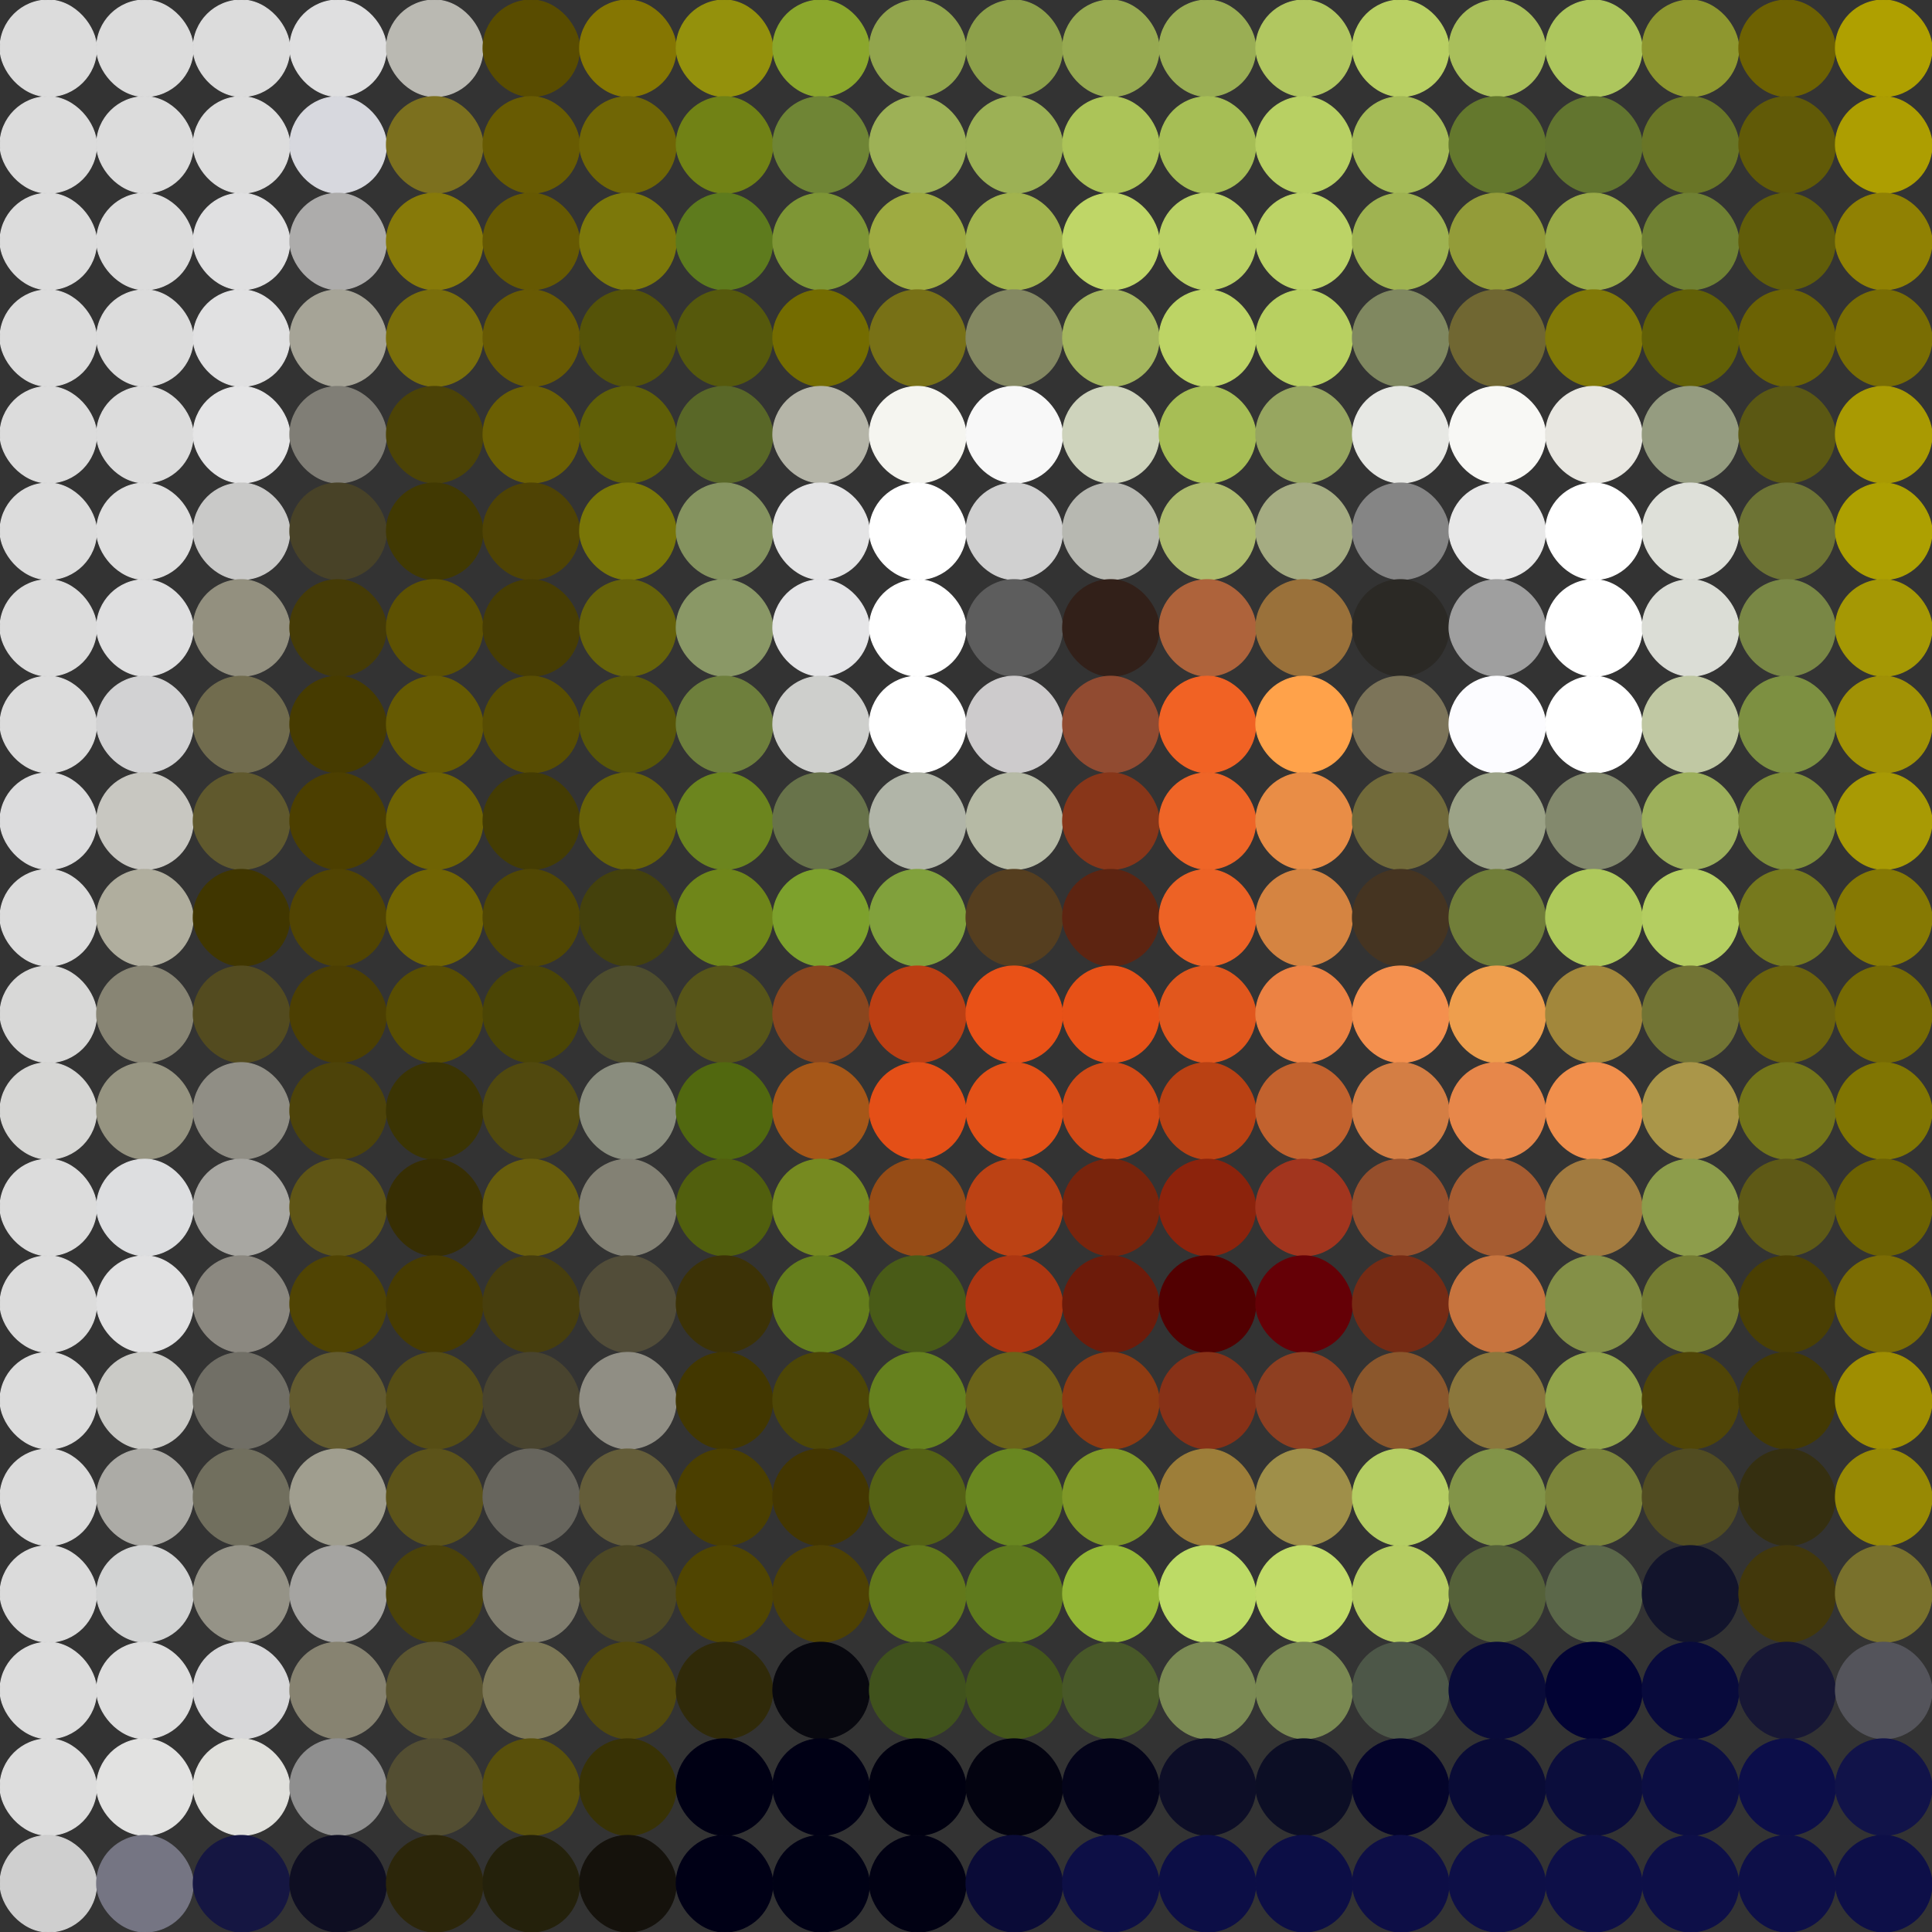 <?xml version='1.0' encoding='UTF-8'?><svg xmlns='http://www.w3.org/2000/svg' xmlns:xlink='http://www.w3.org/1999/xlink' xmlns:ev='http://www.w3.org/2001/xml-events' version='1.1' baseProfile='full' width='2000px' height='2000px' ><rect width="100%" height="100%" fill="#333333" stroke="none"/><rect x='0px' y='0px' width='100px' height='100px' style='fill:rgb(220,220,220); stroke:rgb(220,220,220); ' rx='50' ry='50' /><rect x='100px' y='0px' width='100px' height='100px' style='fill:rgb(220,220,220); stroke:rgb(220,220,220); ' rx='50' ry='50' /><rect x='200px' y='0px' width='100px' height='100px' style='fill:rgb(220,220,220); stroke:rgb(220,220,220); ' rx='50' ry='50' /><rect x='300px' y='0px' width='100px' height='100px' style='fill:rgb(223,223,224); stroke:rgb(223,223,224); ' rx='50' ry='50' /><rect x='400px' y='0px' width='100px' height='100px' style='fill:rgb(186,185,178); stroke:rgb(186,185,178); ' rx='50' ry='50' /><rect x='500px' y='0px' width='100px' height='100px' style='fill:rgb(89,76,0); stroke:rgb(89,76,0); ' rx='50' ry='50' /><rect x='600px' y='0px' width='100px' height='100px' style='fill:rgb(133,118,2); stroke:rgb(133,118,2); ' rx='50' ry='50' /><rect x='700px' y='0px' width='100px' height='100px' style='fill:rgb(148,145,12); stroke:rgb(148,145,12); ' rx='50' ry='50' /><rect x='800px' y='0px' width='100px' height='100px' style='fill:rgb(139,167,44); stroke:rgb(139,167,44); ' rx='50' ry='50' /><rect x='900px' y='0px' width='100px' height='100px' style='fill:rgb(146,165,77); stroke:rgb(146,165,77); ' rx='50' ry='50' /><rect x='1000px' y='0px' width='100px' height='100px' style='fill:rgb(141,160,74); stroke:rgb(141,160,74); ' rx='50' ry='50' /><rect x='1100px' y='0px' width='100px' height='100px' style='fill:rgb(151,170,81); stroke:rgb(151,170,81); ' rx='50' ry='50' /><rect x='1200px' y='0px' width='100px' height='100px' style='fill:rgb(154,174,84); stroke:rgb(154,174,84); ' rx='50' ry='50' /><rect x='1300px' y='0px' width='100px' height='100px' style='fill:rgb(177,199,96); stroke:rgb(177,199,96); ' rx='50' ry='50' /><rect x='1400px' y='0px' width='100px' height='100px' style='fill:rgb(185,208,99); stroke:rgb(185,208,99); ' rx='50' ry='50' /><rect x='1500px' y='0px' width='100px' height='100px' style='fill:rgb(169,191,91); stroke:rgb(169,191,91); ' rx='50' ry='50' /><rect x='1600px' y='0px' width='100px' height='100px' style='fill:rgb(173,198,93); stroke:rgb(173,198,93); ' rx='50' ry='50' /><rect x='1700px' y='0px' width='100px' height='100px' style='fill:rgb(142,151,47); stroke:rgb(142,151,47); ' rx='50' ry='50' /><rect x='1800px' y='0px' width='100px' height='100px' style='fill:rgb(109,97,2); stroke:rgb(109,97,2); ' rx='50' ry='50' /><rect x='1900px' y='0px' width='100px' height='100px' style='fill:rgb(175,160,0); stroke:rgb(175,160,0); ' rx='50' ry='50' /><rect x='0px' y='100px' width='100px' height='100px' style='fill:rgb(220,220,220); stroke:rgb(220,220,220); ' rx='50' ry='50' /><rect x='100px' y='100px' width='100px' height='100px' style='fill:rgb(220,220,220); stroke:rgb(220,220,220); ' rx='50' ry='50' /><rect x='200px' y='100px' width='100px' height='100px' style='fill:rgb(221,221,221); stroke:rgb(221,221,221); ' rx='50' ry='50' /><rect x='300px' y='100px' width='100px' height='100px' style='fill:rgb(215,216,222); stroke:rgb(215,216,222); ' rx='50' ry='50' /><rect x='400px' y='100px' width='100px' height='100px' style='fill:rgb(124,112,30); stroke:rgb(124,112,30); ' rx='50' ry='50' /><rect x='500px' y='100px' width='100px' height='100px' style='fill:rgb(104,91,2); stroke:rgb(104,91,2); ' rx='50' ry='50' /><rect x='600px' y='100px' width='100px' height='100px' style='fill:rgb(112,102,5); stroke:rgb(112,102,5); ' rx='50' ry='50' /><rect x='700px' y='100px' width='100px' height='100px' style='fill:rgb(113,130,21); stroke:rgb(113,130,21); ' rx='50' ry='50' /><rect x='800px' y='100px' width='100px' height='100px' style='fill:rgb(111,133,53); stroke:rgb(111,133,53); ' rx='50' ry='50' /><rect x='900px' y='100px' width='100px' height='100px' style='fill:rgb(157,177,86); stroke:rgb(157,177,86); ' rx='50' ry='50' /><rect x='1000px' y='100px' width='100px' height='100px' style='fill:rgb(156,177,85); stroke:rgb(156,177,85); ' rx='50' ry='50' /><rect x='1100px' y='100px' width='100px' height='100px' style='fill:rgb(172,196,88); stroke:rgb(172,196,88); ' rx='50' ry='50' /><rect x='1200px' y='100px' width='100px' height='100px' style='fill:rgb(166,190,85); stroke:rgb(166,190,85); ' rx='50' ry='50' /><rect x='1300px' y='100px' width='100px' height='100px' style='fill:rgb(184,208,99); stroke:rgb(184,208,99); ' rx='50' ry='50' /><rect x='1400px' y='100px' width='100px' height='100px' style='fill:rgb(165,187,87); stroke:rgb(165,187,87); ' rx='50' ry='50' /><rect x='1500px' y='100px' width='100px' height='100px' style='fill:rgb(100,120,45); stroke:rgb(100,120,45); ' rx='50' ry='50' /><rect x='1600px' y='100px' width='100px' height='100px' style='fill:rgb(98,117,47); stroke:rgb(98,117,47); ' rx='50' ry='50' /><rect x='1700px' y='100px' width='100px' height='100px' style='fill:rgb(105,117,38); stroke:rgb(105,117,38); ' rx='50' ry='50' /><rect x='1800px' y='100px' width='100px' height='100px' style='fill:rgb(97,90,7); stroke:rgb(97,90,7); ' rx='50' ry='50' /><rect x='1900px' y='100px' width='100px' height='100px' style='fill:rgb(173,158,1); stroke:rgb(173,158,1); ' rx='50' ry='50' /><rect x='0px' y='200px' width='100px' height='100px' style='fill:rgb(220,220,220); stroke:rgb(220,220,220); ' rx='50' ry='50' /><rect x='100px' y='200px' width='100px' height='100px' style='fill:rgb(220,220,220); stroke:rgb(220,220,220); ' rx='50' ry='50' /><rect x='200px' y='200px' width='100px' height='100px' style='fill:rgb(224,224,225); stroke:rgb(224,224,225); ' rx='50' ry='50' /><rect x='300px' y='200px' width='100px' height='100px' style='fill:rgb(173,172,171); stroke:rgb(173,172,171); ' rx='50' ry='50' /><rect x='400px' y='200px' width='100px' height='100px' style='fill:rgb(135,122,9); stroke:rgb(135,122,9); ' rx='50' ry='50' /><rect x='500px' y='200px' width='100px' height='100px' style='fill:rgb(102,89,2); stroke:rgb(102,89,2); ' rx='50' ry='50' /><rect x='600px' y='200px' width='100px' height='100px' style='fill:rgb(124,120,10); stroke:rgb(124,120,10); ' rx='50' ry='50' /><rect x='700px' y='200px' width='100px' height='100px' style='fill:rgb(94,123,29); stroke:rgb(94,123,29); ' rx='50' ry='50' /><rect x='800px' y='200px' width='100px' height='100px' style='fill:rgb(126,150,53); stroke:rgb(126,150,53); ' rx='50' ry='50' /><rect x='900px' y='200px' width='100px' height='100px' style='fill:rgb(158,171,65); stroke:rgb(158,171,65); ' rx='50' ry='50' /><rect x='1000px' y='200px' width='100px' height='100px' style='fill:rgb(162,180,78); stroke:rgb(162,180,78); ' rx='50' ry='50' /><rect x='1100px' y='200px' width='100px' height='100px' style='fill:rgb(191,214,103); stroke:rgb(191,214,103); ' rx='50' ry='50' /><rect x='1200px' y='200px' width='100px' height='100px' style='fill:rgb(186,209,101); stroke:rgb(186,209,101); ' rx='50' ry='50' /><rect x='1300px' y='200px' width='100px' height='100px' style='fill:rgb(188,211,102); stroke:rgb(188,211,102); ' rx='50' ry='50' /><rect x='1400px' y='200px' width='100px' height='100px' style='fill:rgb(159,179,81); stroke:rgb(159,179,81); ' rx='50' ry='50' /><rect x='1500px' y='200px' width='100px' height='100px' style='fill:rgb(147,156,57); stroke:rgb(147,156,57); ' rx='50' ry='50' /><rect x='1600px' y='200px' width='100px' height='100px' style='fill:rgb(153,170,71); stroke:rgb(153,170,71); ' rx='50' ry='50' /><rect x='1700px' y='200px' width='100px' height='100px' style='fill:rgb(112,129,51); stroke:rgb(112,129,51); ' rx='50' ry='50' /><rect x='1800px' y='200px' width='100px' height='100px' style='fill:rgb(97,93,9); stroke:rgb(97,93,9); ' rx='50' ry='50' /><rect x='1900px' y='200px' width='100px' height='100px' style='fill:rgb(144,129,3); stroke:rgb(144,129,3); ' rx='50' ry='50' /><rect x='0px' y='300px' width='100px' height='100px' style='fill:rgb(220,220,220); stroke:rgb(220,220,220); ' rx='50' ry='50' /><rect x='100px' y='300px' width='100px' height='100px' style='fill:rgb(220,220,220); stroke:rgb(220,220,220); ' rx='50' ry='50' /><rect x='200px' y='300px' width='100px' height='100px' style='fill:rgb(225,225,226); stroke:rgb(225,225,226); ' rx='50' ry='50' /><rect x='300px' y='300px' width='100px' height='100px' style='fill:rgb(166,164,151); stroke:rgb(166,164,151); ' rx='50' ry='50' /><rect x='400px' y='300px' width='100px' height='100px' style='fill:rgb(122,110,10); stroke:rgb(122,110,10); ' rx='50' ry='50' /><rect x='500px' y='300px' width='100px' height='100px' style='fill:rgb(104,90,3); stroke:rgb(104,90,3); ' rx='50' ry='50' /><rect x='600px' y='300px' width='100px' height='100px' style='fill:rgb(85,83,8); stroke:rgb(85,83,8); ' rx='50' ry='50' /><rect x='700px' y='300px' width='100px' height='100px' style='fill:rgb(86,89,12); stroke:rgb(86,89,12); ' rx='50' ry='50' /><rect x='800px' y='300px' width='100px' height='100px' style='fill:rgb(116,108,0); stroke:rgb(116,108,0); ' rx='50' ry='50' /><rect x='900px' y='300px' width='100px' height='100px' style='fill:rgb(120,113,22); stroke:rgb(120,113,22); ' rx='50' ry='50' /><rect x='1000px' y='300px' width='100px' height='100px' style='fill:rgb(132,136,98); stroke:rgb(132,136,98); ' rx='50' ry='50' /><rect x='1100px' y='300px' width='100px' height='100px' style='fill:rgb(164,182,94); stroke:rgb(164,182,94); ' rx='50' ry='50' /><rect x='1200px' y='300px' width='100px' height='100px' style='fill:rgb(189,212,101); stroke:rgb(189,212,101); ' rx='50' ry='50' /><rect x='1300px' y='300px' width='100px' height='100px' style='fill:rgb(184,208,97); stroke:rgb(184,208,97); ' rx='50' ry='50' /><rect x='1400px' y='300px' width='100px' height='100px' style='fill:rgb(128,136,96); stroke:rgb(128,136,96); ' rx='50' ry='50' /><rect x='1500px' y='300px' width='100px' height='100px' style='fill:rgb(112,103,50); stroke:rgb(112,103,50); ' rx='50' ry='50' /><rect x='1600px' y='300px' width='100px' height='100px' style='fill:rgb(129,121,7); stroke:rgb(129,121,7); ' rx='50' ry='50' /><rect x='1700px' y='300px' width='100px' height='100px' style='fill:rgb(98,96,6); stroke:rgb(98,96,6); ' rx='50' ry='50' /><rect x='1800px' y='300px' width='100px' height='100px' style='fill:rgb(107,98,4); stroke:rgb(107,98,4); ' rx='50' ry='50' /><rect x='1900px' y='300px' width='100px' height='100px' style='fill:rgb(121,109,3); stroke:rgb(121,109,3); ' rx='50' ry='50' /><rect x='0px' y='400px' width='100px' height='100px' style='fill:rgb(220,220,220); stroke:rgb(220,220,220); ' rx='50' ry='50' /><rect x='100px' y='400px' width='100px' height='100px' style='fill:rgb(220,220,220); stroke:rgb(220,220,220); ' rx='50' ry='50' /><rect x='200px' y='400px' width='100px' height='100px' style='fill:rgb(229,229,230); stroke:rgb(229,229,230); ' rx='50' ry='50' /><rect x='300px' y='400px' width='100px' height='100px' style='fill:rgb(128,126,118); stroke:rgb(128,126,118); ' rx='50' ry='50' /><rect x='400px' y='400px' width='100px' height='100px' style='fill:rgb(76,67,6); stroke:rgb(76,67,6); ' rx='50' ry='50' /><rect x='500px' y='400px' width='100px' height='100px' style='fill:rgb(107,95,3); stroke:rgb(107,95,3); ' rx='50' ry='50' /><rect x='600px' y='400px' width='100px' height='100px' style='fill:rgb(96,95,7); stroke:rgb(96,95,7); ' rx='50' ry='50' /><rect x='700px' y='400px' width='100px' height='100px' style='fill:rgb(89,103,39); stroke:rgb(89,103,39); ' rx='50' ry='50' /><rect x='800px' y='400px' width='100px' height='100px' style='fill:rgb(181,181,168); stroke:rgb(181,181,168); ' rx='50' ry='50' /><rect x='900px' y='400px' width='100px' height='100px' style='fill:rgb(245,245,240); stroke:rgb(245,245,240); ' rx='50' ry='50' /><rect x='1000px' y='400px' width='100px' height='100px' style='fill:rgb(248,248,248); stroke:rgb(248,248,248); ' rx='50' ry='50' /><rect x='1100px' y='400px' width='100px' height='100px' style='fill:rgb(206,211,188); stroke:rgb(206,211,188); ' rx='50' ry='50' /><rect x='1200px' y='400px' width='100px' height='100px' style='fill:rgb(167,190,85); stroke:rgb(167,190,85); ' rx='50' ry='50' /><rect x='1300px' y='400px' width='100px' height='100px' style='fill:rgb(151,166,96); stroke:rgb(151,166,96); ' rx='50' ry='50' /><rect x='1400px' y='400px' width='100px' height='100px' style='fill:rgb(231,232,228); stroke:rgb(231,232,228); ' rx='50' ry='50' /><rect x='1500px' y='400px' width='100px' height='100px' style='fill:rgb(248,248,245); stroke:rgb(248,248,245); ' rx='50' ry='50' /><rect x='1600px' y='400px' width='100px' height='100px' style='fill:rgb(232,231,225); stroke:rgb(232,231,225); ' rx='50' ry='50' /><rect x='1700px' y='400px' width='100px' height='100px' style='fill:rgb(149,156,128); stroke:rgb(149,156,128); ' rx='50' ry='50' /><rect x='1800px' y='400px' width='100px' height='100px' style='fill:rgb(91,88,19); stroke:rgb(91,88,19); ' rx='50' ry='50' /><rect x='1900px' y='400px' width='100px' height='100px' style='fill:rgb(169,154,2); stroke:rgb(169,154,2); ' rx='50' ry='50' /><rect x='0px' y='500px' width='100px' height='100px' style='fill:rgb(220,220,220); stroke:rgb(220,220,220); ' rx='50' ry='50' /><rect x='100px' y='500px' width='100px' height='100px' style='fill:rgb(222,222,222); stroke:rgb(222,222,222); ' rx='50' ry='50' /><rect x='200px' y='500px' width='100px' height='100px' style='fill:rgb(201,201,200); stroke:rgb(201,201,200); ' rx='50' ry='50' /><rect x='300px' y='500px' width='100px' height='100px' style='fill:rgb(72,66,39); stroke:rgb(72,66,39); ' rx='50' ry='50' /><rect x='400px' y='500px' width='100px' height='100px' style='fill:rgb(65,57,2); stroke:rgb(65,57,2); ' rx='50' ry='50' /><rect x='500px' y='500px' width='100px' height='100px' style='fill:rgb(79,67,4); stroke:rgb(79,67,4); ' rx='50' ry='50' /><rect x='600px' y='500px' width='100px' height='100px' style='fill:rgb(121,118,7); stroke:rgb(121,118,7); ' rx='50' ry='50' /><rect x='700px' y='500px' width='100px' height='100px' style='fill:rgb(133,147,95); stroke:rgb(133,147,95); ' rx='50' ry='50' /><rect x='800px' y='500px' width='100px' height='100px' style='fill:rgb(228,228,229); stroke:rgb(228,228,229); ' rx='50' ry='50' /><rect x='900px' y='500px' width='100px' height='100px' style='fill:rgb(255,255,255); stroke:rgb(255,255,255); ' rx='50' ry='50' /><rect x='1000px' y='500px' width='100px' height='100px' style='fill:rgb(208,208,208); stroke:rgb(208,208,208); ' rx='50' ry='50' /><rect x='1100px' y='500px' width='100px' height='100px' style='fill:rgb(183,184,177); stroke:rgb(183,184,177); ' rx='50' ry='50' /><rect x='1200px' y='500px' width='100px' height='100px' style='fill:rgb(173,187,109); stroke:rgb(173,187,109); ' rx='50' ry='50' /><rect x='1300px' y='500px' width='100px' height='100px' style='fill:rgb(165,172,130); stroke:rgb(165,172,130); ' rx='50' ry='50' /><rect x='1400px' y='500px' width='100px' height='100px' style='fill:rgb(133,133,133); stroke:rgb(133,133,133); ' rx='50' ry='50' /><rect x='1500px' y='500px' width='100px' height='100px' style='fill:rgb(232,232,232); stroke:rgb(232,232,232); ' rx='50' ry='50' /><rect x='1600px' y='500px' width='100px' height='100px' style='fill:rgb(255,255,255); stroke:rgb(255,255,255); ' rx='50' ry='50' /><rect x='1700px' y='500px' width='100px' height='100px' style='fill:rgb(222,224,217); stroke:rgb(222,224,217); ' rx='50' ry='50' /><rect x='1800px' y='500px' width='100px' height='100px' style='fill:rgb(109,115,52); stroke:rgb(109,115,52); ' rx='50' ry='50' /><rect x='1900px' y='500px' width='100px' height='100px' style='fill:rgb(173,160,1); stroke:rgb(173,160,1); ' rx='50' ry='50' /><rect x='0px' y='600px' width='100px' height='100px' style='fill:rgb(220,220,220); stroke:rgb(220,220,220); ' rx='50' ry='50' /><rect x='100px' y='600px' width='100px' height='100px' style='fill:rgb(223,223,224); stroke:rgb(223,223,224); ' rx='50' ry='50' /><rect x='200px' y='600px' width='100px' height='100px' style='fill:rgb(147,144,127); stroke:rgb(147,144,127); ' rx='50' ry='50' /><rect x='300px' y='600px' width='100px' height='100px' style='fill:rgb(69,59,6); stroke:rgb(69,59,6); ' rx='50' ry='50' /><rect x='400px' y='600px' width='100px' height='100px' style='fill:rgb(93,81,2); stroke:rgb(93,81,2); ' rx='50' ry='50' /><rect x='500px' y='600px' width='100px' height='100px' style='fill:rgb(71,61,3); stroke:rgb(71,61,3); ' rx='50' ry='50' /><rect x='600px' y='600px' width='100px' height='100px' style='fill:rgb(102,98,9); stroke:rgb(102,98,9); ' rx='50' ry='50' /><rect x='700px' y='600px' width='100px' height='100px' style='fill:rgb(138,152,102); stroke:rgb(138,152,102); ' rx='50' ry='50' /><rect x='800px' y='600px' width='100px' height='100px' style='fill:rgb(229,229,231); stroke:rgb(229,229,231); ' rx='50' ry='50' /><rect x='900px' y='600px' width='100px' height='100px' style='fill:rgb(255,255,255); stroke:rgb(255,255,255); ' rx='50' ry='50' /><rect x='1000px' y='600px' width='100px' height='100px' style='fill:rgb(93,93,93); stroke:rgb(93,93,93); ' rx='50' ry='50' /><rect x='1100px' y='600px' width='100px' height='100px' style='fill:rgb(50,32,25); stroke:rgb(50,32,25); ' rx='50' ry='50' /><rect x='1200px' y='600px' width='100px' height='100px' style='fill:rgb(174,99,59); stroke:rgb(174,99,59); ' rx='50' ry='50' /><rect x='1300px' y='600px' width='100px' height='100px' style='fill:rgb(154,113,58); stroke:rgb(154,113,58); ' rx='50' ry='50' /><rect x='1400px' y='600px' width='100px' height='100px' style='fill:rgb(43,41,37); stroke:rgb(43,41,37); ' rx='50' ry='50' /><rect x='1500px' y='600px' width='100px' height='100px' style='fill:rgb(159,159,159); stroke:rgb(159,159,159); ' rx='50' ry='50' /><rect x='1600px' y='600px' width='100px' height='100px' style='fill:rgb(255,255,255); stroke:rgb(255,255,255); ' rx='50' ry='50' /><rect x='1700px' y='600px' width='100px' height='100px' style='fill:rgb(219,221,214); stroke:rgb(219,221,214); ' rx='50' ry='50' /><rect x='1800px' y='600px' width='100px' height='100px' style='fill:rgb(121,135,69); stroke:rgb(121,135,69); ' rx='50' ry='50' /><rect x='1900px' y='600px' width='100px' height='100px' style='fill:rgb(165,152,4); stroke:rgb(165,152,4); ' rx='50' ry='50' /><rect x='0px' y='700px' width='100px' height='100px' style='fill:rgb(220,220,220); stroke:rgb(220,220,220); ' rx='50' ry='50' /><rect x='100px' y='700px' width='100px' height='100px' style='fill:rgb(210,210,211); stroke:rgb(210,210,211); ' rx='50' ry='50' /><rect x='200px' y='700px' width='100px' height='100px' style='fill:rgb(113,108,78); stroke:rgb(113,108,78); ' rx='50' ry='50' /><rect x='300px' y='700px' width='100px' height='100px' style='fill:rgb(70,59,0); stroke:rgb(70,59,0); ' rx='50' ry='50' /><rect x='400px' y='700px' width='100px' height='100px' style='fill:rgb(102,90,2); stroke:rgb(102,90,2); ' rx='50' ry='50' /><rect x='500px' y='700px' width='100px' height='100px' style='fill:rgb(88,77,2); stroke:rgb(88,77,2); ' rx='50' ry='50' /><rect x='600px' y='700px' width='100px' height='100px' style='fill:rgb(89,86,7); stroke:rgb(89,86,7); ' rx='50' ry='50' /><rect x='700px' y='700px' width='100px' height='100px' style='fill:rgb(110,127,60); stroke:rgb(110,127,60); ' rx='50' ry='50' /><rect x='800px' y='700px' width='100px' height='100px' style='fill:rgb(206,207,204); stroke:rgb(206,207,204); ' rx='50' ry='50' /><rect x='900px' y='700px' width='100px' height='100px' style='fill:rgb(255,255,255); stroke:rgb(255,255,255); ' rx='50' ry='50' /><rect x='1000px' y='700px' width='100px' height='100px' style='fill:rgb(205,203,204); stroke:rgb(205,203,204); ' rx='50' ry='50' /><rect x='1100px' y='700px' width='100px' height='100px' style='fill:rgb(145,75,49); stroke:rgb(145,75,49); ' rx='50' ry='50' /><rect x='1200px' y='700px' width='100px' height='100px' style='fill:rgb(241,98,36); stroke:rgb(241,98,36); ' rx='50' ry='50' /><rect x='1300px' y='700px' width='100px' height='100px' style='fill:rgb(255,162,74); stroke:rgb(255,162,74); ' rx='50' ry='50' /><rect x='1400px' y='700px' width='100px' height='100px' style='fill:rgb(124,116,89); stroke:rgb(124,116,89); ' rx='50' ry='50' /><rect x='1500px' y='700px' width='100px' height='100px' style='fill:rgb(252,252,255); stroke:rgb(252,252,255); ' rx='50' ry='50' /><rect x='1600px' y='700px' width='100px' height='100px' style='fill:rgb(255,255,255); stroke:rgb(255,255,255); ' rx='50' ry='50' /><rect x='1700px' y='700px' width='100px' height='100px' style='fill:rgb(192,200,163); stroke:rgb(192,200,163); ' rx='50' ry='50' /><rect x='1800px' y='700px' width='100px' height='100px' style='fill:rgb(125,144,65); stroke:rgb(125,144,65); ' rx='50' ry='50' /><rect x='1900px' y='700px' width='100px' height='100px' style='fill:rgb(161,146,5); stroke:rgb(161,146,5); ' rx='50' ry='50' /><rect x='0px' y='800px' width='100px' height='100px' style='fill:rgb(220,220,221); stroke:rgb(220,220,221); ' rx='50' ry='50' /><rect x='100px' y='800px' width='100px' height='100px' style='fill:rgb(200,199,193); stroke:rgb(200,199,193); ' rx='50' ry='50' /><rect x='200px' y='800px' width='100px' height='100px' style='fill:rgb(96,89,45); stroke:rgb(96,89,45); ' rx='50' ry='50' /><rect x='300px' y='800px' width='100px' height='100px' style='fill:rgb(76,63,0); stroke:rgb(76,63,0); ' rx='50' ry='50' /><rect x='400px' y='800px' width='100px' height='100px' style='fill:rgb(111,99,3); stroke:rgb(111,99,3); ' rx='50' ry='50' /><rect x='500px' y='800px' width='100px' height='100px' style='fill:rgb(68,60,3); stroke:rgb(68,60,3); ' rx='50' ry='50' /><rect x='600px' y='800px' width='100px' height='100px' style='fill:rgb(103,97,7); stroke:rgb(103,97,7); ' rx='50' ry='50' /><rect x='700px' y='800px' width='100px' height='100px' style='fill:rgb(108,133,30); stroke:rgb(108,133,30); ' rx='50' ry='50' /><rect x='800px' y='800px' width='100px' height='100px' style='fill:rgb(104,115,74); stroke:rgb(104,115,74); ' rx='50' ry='50' /><rect x='900px' y='800px' width='100px' height='100px' style='fill:rgb(177,181,168); stroke:rgb(177,181,168); ' rx='50' ry='50' /><rect x='1000px' y='800px' width='100px' height='100px' style='fill:rgb(182,186,165); stroke:rgb(182,186,165); ' rx='50' ry='50' /><rect x='1100px' y='800px' width='100px' height='100px' style='fill:rgb(136,54,25); stroke:rgb(136,54,25); ' rx='50' ry='50' /><rect x='1200px' y='800px' width='100px' height='100px' style='fill:rgb(239,101,39); stroke:rgb(239,101,39); ' rx='50' ry='50' /><rect x='1300px' y='800px' width='100px' height='100px' style='fill:rgb(233,141,70); stroke:rgb(233,141,70); ' rx='50' ry='50' /><rect x='1400px' y='800px' width='100px' height='100px' style='fill:rgb(113,106,58); stroke:rgb(113,106,58); ' rx='50' ry='50' /><rect x='1500px' y='800px' width='100px' height='100px' style='fill:rgb(156,163,135); stroke:rgb(156,163,135); ' rx='50' ry='50' /><rect x='1600px' y='800px' width='100px' height='100px' style='fill:rgb(131,137,109); stroke:rgb(131,137,109); ' rx='50' ry='50' /><rect x='1700px' y='800px' width='100px' height='100px' style='fill:rgb(157,176,91); stroke:rgb(157,176,91); ' rx='50' ry='50' /><rect x='1800px' y='800px' width='100px' height='100px' style='fill:rgb(126,141,56); stroke:rgb(126,141,56); ' rx='50' ry='50' /><rect x='1900px' y='800px' width='100px' height='100px' style='fill:rgb(168,154,4); stroke:rgb(168,154,4); ' rx='50' ry='50' /><rect x='0px' y='900px' width='100px' height='100px' style='fill:rgb(220,220,220); stroke:rgb(220,220,220); ' rx='50' ry='50' /><rect x='100px' y='900px' width='100px' height='100px' style='fill:rgb(176,174,158); stroke:rgb(176,174,158); ' rx='50' ry='50' /><rect x='200px' y='900px' width='100px' height='100px' style='fill:rgb(64,54,0); stroke:rgb(64,54,0); ' rx='50' ry='50' /><rect x='300px' y='900px' width='100px' height='100px' style='fill:rgb(81,68,2); stroke:rgb(81,68,2); ' rx='50' ry='50' /><rect x='400px' y='900px' width='100px' height='100px' style='fill:rgb(113,100,2); stroke:rgb(113,100,2); ' rx='50' ry='50' /><rect x='500px' y='900px' width='100px' height='100px' style='fill:rgb(81,71,3); stroke:rgb(81,71,3); ' rx='50' ry='50' /><rect x='600px' y='900px' width='100px' height='100px' style='fill:rgb(68,65,12); stroke:rgb(68,65,12); ' rx='50' ry='50' /><rect x='700px' y='900px' width='100px' height='100px' style='fill:rgb(111,134,25); stroke:rgb(111,134,25); ' rx='50' ry='50' /><rect x='800px' y='900px' width='100px' height='100px' style='fill:rgb(125,161,44); stroke:rgb(125,161,44); ' rx='50' ry='50' /><rect x='900px' y='900px' width='100px' height='100px' style='fill:rgb(129,161,60); stroke:rgb(129,161,60); ' rx='50' ry='50' /><rect x='1000px' y='900px' width='100px' height='100px' style='fill:rgb(85,62,31); stroke:rgb(85,62,31); ' rx='50' ry='50' /><rect x='1100px' y='900px' width='100px' height='100px' style='fill:rgb(93,36,17); stroke:rgb(93,36,17); ' rx='50' ry='50' /><rect x='1200px' y='900px' width='100px' height='100px' style='fill:rgb(237,98,37); stroke:rgb(237,98,37); ' rx='50' ry='50' /><rect x='1300px' y='900px' width='100px' height='100px' style='fill:rgb(213,132,65); stroke:rgb(213,132,65); ' rx='50' ry='50' /><rect x='1400px' y='900px' width='100px' height='100px' style='fill:rgb(69,52,33); stroke:rgb(69,52,33); ' rx='50' ry='50' /><rect x='1500px' y='900px' width='100px' height='100px' style='fill:rgb(113,126,57); stroke:rgb(113,126,57); ' rx='50' ry='50' /><rect x='1600px' y='900px' width='100px' height='100px' style='fill:rgb(174,201,91); stroke:rgb(174,201,91); ' rx='50' ry='50' /><rect x='1700px' y='900px' width='100px' height='100px' style='fill:rgb(180,206,97); stroke:rgb(180,206,97); ' rx='50' ry='50' /><rect x='1800px' y='900px' width='100px' height='100px' style='fill:rgb(118,121,29); stroke:rgb(118,121,29); ' rx='50' ry='50' /><rect x='1900px' y='900px' width='100px' height='100px' style='fill:rgb(134,121,3); stroke:rgb(134,121,3); ' rx='50' ry='50' /><rect x='0px' y='1000px' width='100px' height='100px' style='fill:rgb(216,216,215); stroke:rgb(216,216,215); ' rx='50' ry='50' /><rect x='100px' y='1000px' width='100px' height='100px' style='fill:rgb(136,133,116); stroke:rgb(136,133,116); ' rx='50' ry='50' /><rect x='200px' y='1000px' width='100px' height='100px' style='fill:rgb(83,75,31); stroke:rgb(83,75,31); ' rx='50' ry='50' /><rect x='300px' y='1000px' width='100px' height='100px' style='fill:rgb(76,63,2); stroke:rgb(76,63,2); ' rx='50' ry='50' /><rect x='400px' y='1000px' width='100px' height='100px' style='fill:rgb(88,77,2); stroke:rgb(88,77,2); ' rx='50' ry='50' /><rect x='500px' y='1000px' width='100px' height='100px' style='fill:rgb(75,69,5); stroke:rgb(75,69,5); ' rx='50' ry='50' /><rect x='600px' y='1000px' width='100px' height='100px' style='fill:rgb(78,77,45); stroke:rgb(78,77,45); ' rx='50' ry='50' /><rect x='700px' y='1000px' width='100px' height='100px' style='fill:rgb(87,85,24); stroke:rgb(87,85,24); ' rx='50' ry='50' /><rect x='800px' y='1000px' width='100px' height='100px' style='fill:rgb(138,70,30); stroke:rgb(138,70,30); ' rx='50' ry='50' /><rect x='900px' y='1000px' width='100px' height='100px' style='fill:rgb(188,63,19); stroke:rgb(188,63,19); ' rx='50' ry='50' /><rect x='1000px' y='1000px' width='100px' height='100px' style='fill:rgb(233,81,23); stroke:rgb(233,81,23); ' rx='50' ry='50' /><rect x='1100px' y='1000px' width='100px' height='100px' style='fill:rgb(231,81,23); stroke:rgb(231,81,23); ' rx='50' ry='50' /><rect x='1200px' y='1000px' width='100px' height='100px' style='fill:rgb(225,87,29); stroke:rgb(225,87,29); ' rx='50' ry='50' /><rect x='1300px' y='1000px' width='100px' height='100px' style='fill:rgb(236,130,67); stroke:rgb(236,130,67); ' rx='50' ry='50' /><rect x='1400px' y='1000px' width='100px' height='100px' style='fill:rgb(244,144,78); stroke:rgb(244,144,78); ' rx='50' ry='50' /><rect x='1500px' y='1000px' width='100px' height='100px' style='fill:rgb(238,158,77); stroke:rgb(238,158,77); ' rx='50' ry='50' /><rect x='1600px' y='1000px' width='100px' height='100px' style='fill:rgb(162,135,59); stroke:rgb(162,135,59); ' rx='50' ry='50' /><rect x='1700px' y='1000px' width='100px' height='100px' style='fill:rgb(114,116,52); stroke:rgb(114,116,52); ' rx='50' ry='50' /><rect x='1800px' y='1000px' width='100px' height='100px' style='fill:rgb(107,98,12); stroke:rgb(107,98,12); ' rx='50' ry='50' /><rect x='1900px' y='1000px' width='100px' height='100px' style='fill:rgb(118,106,3); stroke:rgb(118,106,3); ' rx='50' ry='50' /><rect x='0px' y='1100px' width='100px' height='100px' style='fill:rgb(214,214,212); stroke:rgb(214,214,212); ' rx='50' ry='50' /><rect x='100px' y='1100px' width='100px' height='100px' style='fill:rgb(150,148,129); stroke:rgb(150,148,129); ' rx='50' ry='50' /><rect x='200px' y='1100px' width='100px' height='100px' style='fill:rgb(144,142,133); stroke:rgb(144,142,133); ' rx='50' ry='50' /><rect x='300px' y='1100px' width='100px' height='100px' style='fill:rgb(77,67,9); stroke:rgb(77,67,9); ' rx='50' ry='50' /><rect x='400px' y='1100px' width='100px' height='100px' style='fill:rgb(59,52,3); stroke:rgb(59,52,3); ' rx='50' ry='50' /><rect x='500px' y='1100px' width='100px' height='100px' style='fill:rgb(81,73,14); stroke:rgb(81,73,14); ' rx='50' ry='50' /><rect x='600px' y='1100px' width='100px' height='100px' style='fill:rgb(138,141,126); stroke:rgb(138,141,126); ' rx='50' ry='50' /><rect x='700px' y='1100px' width='100px' height='100px' style='fill:rgb(81,104,15); stroke:rgb(81,104,15); ' rx='50' ry='50' /><rect x='800px' y='1100px' width='100px' height='100px' style='fill:rgb(166,87,24); stroke:rgb(166,87,24); ' rx='50' ry='50' /><rect x='900px' y='1100px' width='100px' height='100px' style='fill:rgb(228,79,23); stroke:rgb(228,79,23); ' rx='50' ry='50' /><rect x='1000px' y='1100px' width='100px' height='100px' style='fill:rgb(228,81,23); stroke:rgb(228,81,23); ' rx='50' ry='50' /><rect x='1100px' y='1100px' width='100px' height='100px' style='fill:rgb(210,74,22); stroke:rgb(210,74,22); ' rx='50' ry='50' /><rect x='1200px' y='1100px' width='100px' height='100px' style='fill:rgb(186,65,19); stroke:rgb(186,65,19); ' rx='50' ry='50' /><rect x='1300px' y='1100px' width='100px' height='100px' style='fill:rgb(194,98,46); stroke:rgb(194,98,46); ' rx='50' ry='50' /><rect x='1400px' y='1100px' width='100px' height='100px' style='fill:rgb(212,126,68); stroke:rgb(212,126,68); ' rx='50' ry='50' /><rect x='1500px' y='1100px' width='100px' height='100px' style='fill:rgb(231,135,74); stroke:rgb(231,135,74); ' rx='50' ry='50' /><rect x='1600px' y='1100px' width='100px' height='100px' style='fill:rgb(241,143,76); stroke:rgb(241,143,76); ' rx='50' ry='50' /><rect x='1700px' y='1100px' width='100px' height='100px' style='fill:rgb(170,150,73); stroke:rgb(170,150,73); ' rx='50' ry='50' /><rect x='1800px' y='1100px' width='100px' height='100px' style='fill:rgb(115,116,25); stroke:rgb(115,116,25); ' rx='50' ry='50' /><rect x='1900px' y='1100px' width='100px' height='100px' style='fill:rgb(128,117,2); stroke:rgb(128,117,2); ' rx='50' ry='50' /><rect x='0px' y='1200px' width='100px' height='100px' style='fill:rgb(220,220,220); stroke:rgb(220,220,220); ' rx='50' ry='50' /><rect x='100px' y='1200px' width='100px' height='100px' style='fill:rgb(221,222,224); stroke:rgb(221,222,224); ' rx='50' ry='50' /><rect x='200px' y='1200px' width='100px' height='100px' style='fill:rgb(168,167,162); stroke:rgb(168,167,162); ' rx='50' ry='50' /><rect x='300px' y='1200px' width='100px' height='100px' style='fill:rgb(95,85,21); stroke:rgb(95,85,21); ' rx='50' ry='50' /><rect x='400px' y='1200px' width='100px' height='100px' style='fill:rgb(55,46,3); stroke:rgb(55,46,3); ' rx='50' ry='50' /><rect x='500px' y='1200px' width='100px' height='100px' style='fill:rgb(104,93,12); stroke:rgb(104,93,12); ' rx='50' ry='50' /><rect x='600px' y='1200px' width='100px' height='100px' style='fill:rgb(131,129,116); stroke:rgb(131,129,116); ' rx='50' ry='50' /><rect x='700px' y='1200px' width='100px' height='100px' style='fill:rgb(81,95,13); stroke:rgb(81,95,13); ' rx='50' ry='50' /><rect x='800px' y='1200px' width='100px' height='100px' style='fill:rgb(118,138,32); stroke:rgb(118,138,32); ' rx='50' ry='50' /><rect x='900px' y='1200px' width='100px' height='100px' style='fill:rgb(150,76,22); stroke:rgb(150,76,22); ' rx='50' ry='50' /><rect x='1000px' y='1200px' width='100px' height='100px' style='fill:rgb(188,66,20); stroke:rgb(188,66,20); ' rx='50' ry='50' /><rect x='1100px' y='1200px' width='100px' height='100px' style='fill:rgb(121,36,12); stroke:rgb(121,36,12); ' rx='50' ry='50' /><rect x='1200px' y='1200px' width='100px' height='100px' style='fill:rgb(140,35,12); stroke:rgb(140,35,12); ' rx='50' ry='50' /><rect x='1300px' y='1200px' width='100px' height='100px' style='fill:rgb(162,53,30); stroke:rgb(162,53,30); ' rx='50' ry='50' /><rect x='1400px' y='1200px' width='100px' height='100px' style='fill:rgb(150,79,44); stroke:rgb(150,79,44); ' rx='50' ry='50' /><rect x='1500px' y='1200px' width='100px' height='100px' style='fill:rgb(166,92,49); stroke:rgb(166,92,49); ' rx='50' ry='50' /><rect x='1600px' y='1200px' width='100px' height='100px' style='fill:rgb(162,123,64); stroke:rgb(162,123,64); ' rx='50' ry='50' /><rect x='1700px' y='1200px' width='100px' height='100px' style='fill:rgb(141,157,75); stroke:rgb(141,157,75); ' rx='50' ry='50' /><rect x='1800px' y='1200px' width='100px' height='100px' style='fill:rgb(94,89,22); stroke:rgb(94,89,22); ' rx='50' ry='50' /><rect x='1900px' y='1200px' width='100px' height='100px' style='fill:rgb(108,97,2); stroke:rgb(108,97,2); ' rx='50' ry='50' /><rect x='0px' y='1300px' width='100px' height='100px' style='fill:rgb(220,220,220); stroke:rgb(220,220,220); ' rx='50' ry='50' /><rect x='100px' y='1300px' width='100px' height='100px' style='fill:rgb(225,225,226); stroke:rgb(225,225,226); ' rx='50' ry='50' /><rect x='200px' y='1300px' width='100px' height='100px' style='fill:rgb(139,136,128); stroke:rgb(139,136,128); ' rx='50' ry='50' /><rect x='300px' y='1300px' width='100px' height='100px' style='fill:rgb(80,68,3); stroke:rgb(80,68,3); ' rx='50' ry='50' /><rect x='400px' y='1300px' width='100px' height='100px' style='fill:rgb(71,59,1); stroke:rgb(71,59,1); ' rx='50' ry='50' /><rect x='500px' y='1300px' width='100px' height='100px' style='fill:rgb(71,62,13); stroke:rgb(71,62,13); ' rx='50' ry='50' /><rect x='600px' y='1300px' width='100px' height='100px' style='fill:rgb(82,77,57); stroke:rgb(82,77,57); ' rx='50' ry='50' /><rect x='700px' y='1300px' width='100px' height='100px' style='fill:rgb(60,50,6); stroke:rgb(60,50,6); ' rx='50' ry='50' /><rect x='800px' y='1300px' width='100px' height='100px' style='fill:rgb(101,126,28); stroke:rgb(101,126,28); ' rx='50' ry='50' /><rect x='900px' y='1300px' width='100px' height='100px' style='fill:rgb(73,91,23); stroke:rgb(73,91,23); ' rx='50' ry='50' /><rect x='1000px' y='1300px' width='100px' height='100px' style='fill:rgb(173,54,17); stroke:rgb(173,54,17); ' rx='50' ry='50' /><rect x='1100px' y='1300px' width='100px' height='100px' style='fill:rgb(109,27,10); stroke:rgb(109,27,10); ' rx='50' ry='50' /><rect x='1200px' y='1300px' width='100px' height='100px' style='fill:rgb(82,0,1); stroke:rgb(82,0,1); ' rx='50' ry='50' /><rect x='1300px' y='1300px' width='100px' height='100px' style='fill:rgb(101,0,6); stroke:rgb(101,0,6); ' rx='50' ry='50' /><rect x='1400px' y='1300px' width='100px' height='100px' style='fill:rgb(118,43,20); stroke:rgb(118,43,20); ' rx='50' ry='50' /><rect x='1500px' y='1300px' width='100px' height='100px' style='fill:rgb(199,116,62); stroke:rgb(199,116,62); ' rx='50' ry='50' /><rect x='1600px' y='1300px' width='100px' height='100px' style='fill:rgb(132,144,71); stroke:rgb(132,144,71); ' rx='50' ry='50' /><rect x='1700px' y='1300px' width='100px' height='100px' style='fill:rgb(116,124,50); stroke:rgb(116,124,50); ' rx='50' ry='50' /><rect x='1800px' y='1300px' width='100px' height='100px' style='fill:rgb(74,63,3); stroke:rgb(74,63,3); ' rx='50' ry='50' /><rect x='1900px' y='1300px' width='100px' height='100px' style='fill:rgb(123,108,3); stroke:rgb(123,108,3); ' rx='50' ry='50' /><rect x='0px' y='1400px' width='100px' height='100px' style='fill:rgb(220,220,220); stroke:rgb(220,220,220); ' rx='50' ry='50' /><rect x='100px' y='1400px' width='100px' height='100px' style='fill:rgb(202,202,198); stroke:rgb(202,202,198); ' rx='50' ry='50' /><rect x='200px' y='1400px' width='100px' height='100px' style='fill:rgb(113,111,102); stroke:rgb(113,111,102); ' rx='50' ry='50' /><rect x='300px' y='1400px' width='100px' height='100px' style='fill:rgb(99,91,47); stroke:rgb(99,91,47); ' rx='50' ry='50' /><rect x='400px' y='1400px' width='100px' height='100px' style='fill:rgb(86,77,20); stroke:rgb(86,77,20); ' rx='50' ry='50' /><rect x='500px' y='1400px' width='100px' height='100px' style='fill:rgb(73,68,47); stroke:rgb(73,68,47); ' rx='50' ry='50' /><rect x='600px' y='1400px' width='100px' height='100px' style='fill:rgb(144,142,132); stroke:rgb(144,142,132); ' rx='50' ry='50' /><rect x='700px' y='1400px' width='100px' height='100px' style='fill:rgb(66,55,0); stroke:rgb(66,55,0); ' rx='50' ry='50' /><rect x='800px' y='1400px' width='100px' height='100px' style='fill:rgb(77,70,6); stroke:rgb(77,70,6); ' rx='50' ry='50' /><rect x='900px' y='1400px' width='100px' height='100px' style='fill:rgb(102,129,30); stroke:rgb(102,129,30); ' rx='50' ry='50' /><rect x='1000px' y='1400px' width='100px' height='100px' style='fill:rgb(107,99,25); stroke:rgb(107,99,25); ' rx='50' ry='50' /><rect x='1100px' y='1400px' width='100px' height='100px' style='fill:rgb(143,59,18); stroke:rgb(143,59,18); ' rx='50' ry='50' /><rect x='1200px' y='1400px' width='100px' height='100px' style='fill:rgb(135,49,23); stroke:rgb(135,49,23); ' rx='50' ry='50' /><rect x='1300px' y='1400px' width='100px' height='100px' style='fill:rgb(142,63,33); stroke:rgb(142,63,33); ' rx='50' ry='50' /><rect x='1400px' y='1400px' width='100px' height='100px' style='fill:rgb(139,87,44); stroke:rgb(139,87,44); ' rx='50' ry='50' /><rect x='1500px' y='1400px' width='100px' height='100px' style='fill:rgb(139,119,60); stroke:rgb(139,119,60); ' rx='50' ry='50' /><rect x='1600px' y='1400px' width='100px' height='100px' style='fill:rgb(146,164,75); stroke:rgb(146,164,75); ' rx='50' ry='50' /><rect x='1700px' y='1400px' width='100px' height='100px' style='fill:rgb(80,69,7); stroke:rgb(80,69,7); ' rx='50' ry='50' /><rect x='1800px' y='1400px' width='100px' height='100px' style='fill:rgb(67,57,3); stroke:rgb(67,57,3); ' rx='50' ry='50' /><rect x='1900px' y='1400px' width='100px' height='100px' style='fill:rgb(159,142,1); stroke:rgb(159,142,1); ' rx='50' ry='50' /><rect x='0px' y='1500px' width='100px' height='100px' style='fill:rgb(219,219,219); stroke:rgb(219,219,219); ' rx='50' ry='50' /><rect x='100px' y='1500px' width='100px' height='100px' style='fill:rgb(172,171,166); stroke:rgb(172,171,166); ' rx='50' ry='50' /><rect x='200px' y='1500px' width='100px' height='100px' style='fill:rgb(113,111,94); stroke:rgb(113,111,94); ' rx='50' ry='50' /><rect x='300px' y='1500px' width='100px' height='100px' style='fill:rgb(160,158,143); stroke:rgb(160,158,143); ' rx='50' ry='50' /><rect x='400px' y='1500px' width='100px' height='100px' style='fill:rgb(92,83,25); stroke:rgb(92,83,25); ' rx='50' ry='50' /><rect x='500px' y='1500px' width='100px' height='100px' style='fill:rgb(103,101,93); stroke:rgb(103,101,93); ' rx='50' ry='50' /><rect x='600px' y='1500px' width='100px' height='100px' style='fill:rgb(100,93,57); stroke:rgb(100,93,57); ' rx='50' ry='50' /><rect x='700px' y='1500px' width='100px' height='100px' style='fill:rgb(75,63,0); stroke:rgb(75,63,0); ' rx='50' ry='50' /><rect x='800px' y='1500px' width='100px' height='100px' style='fill:rgb(67,54,1); stroke:rgb(67,54,1); ' rx='50' ry='50' /><rect x='900px' y='1500px' width='100px' height='100px' style='fill:rgb(85,98,20); stroke:rgb(85,98,20); ' rx='50' ry='50' /><rect x='1000px' y='1500px' width='100px' height='100px' style='fill:rgb(105,135,32); stroke:rgb(105,135,32); ' rx='50' ry='50' /><rect x='1100px' y='1500px' width='100px' height='100px' style='fill:rgb(127,152,39); stroke:rgb(127,152,39); ' rx='50' ry='50' /><rect x='1200px' y='1500px' width='100px' height='100px' style='fill:rgb(157,126,57); stroke:rgb(157,126,57); ' rx='50' ry='50' /><rect x='1300px' y='1500px' width='100px' height='100px' style='fill:rgb(159,143,73); stroke:rgb(159,143,73); ' rx='50' ry='50' /><rect x='1400px' y='1500px' width='100px' height='100px' style='fill:rgb(181,206,99); stroke:rgb(181,206,99); ' rx='50' ry='50' /><rect x='1500px' y='1500px' width='100px' height='100px' style='fill:rgb(130,148,72); stroke:rgb(130,148,72); ' rx='50' ry='50' /><rect x='1600px' y='1500px' width='100px' height='100px' style='fill:rgb(123,132,58); stroke:rgb(123,132,58); ' rx='50' ry='50' /><rect x='1700px' y='1500px' width='100px' height='100px' style='fill:rgb(81,76,33); stroke:rgb(81,76,33); ' rx='50' ry='50' /><rect x='1800px' y='1500px' width='100px' height='100px' style='fill:rgb(53,47,16); stroke:rgb(53,47,16); ' rx='50' ry='50' /><rect x='1900px' y='1500px' width='100px' height='100px' style='fill:rgb(151,137,4); stroke:rgb(151,137,4); ' rx='50' ry='50' /><rect x='0px' y='1600px' width='100px' height='100px' style='fill:rgb(219,219,219); stroke:rgb(219,219,219); ' rx='50' ry='50' /><rect x='100px' y='1600px' width='100px' height='100px' style='fill:rgb(210,211,211); stroke:rgb(210,211,211); ' rx='50' ry='50' /><rect x='200px' y='1600px' width='100px' height='100px' style='fill:rgb(149,147,135); stroke:rgb(149,147,135); ' rx='50' ry='50' /><rect x='300px' y='1600px' width='100px' height='100px' style='fill:rgb(165,164,161); stroke:rgb(165,164,161); ' rx='50' ry='50' /><rect x='400px' y='1600px' width='100px' height='100px' style='fill:rgb(75,66,9); stroke:rgb(75,66,9); ' rx='50' ry='50' /><rect x='500px' y='1600px' width='100px' height='100px' style='fill:rgb(128,125,110); stroke:rgb(128,125,110); ' rx='50' ry='50' /><rect x='600px' y='1600px' width='100px' height='100px' style='fill:rgb(77,72,36); stroke:rgb(77,72,36); ' rx='50' ry='50' /><rect x='700px' y='1600px' width='100px' height='100px' style='fill:rgb(80,69,1); stroke:rgb(80,69,1); ' rx='50' ry='50' /><rect x='800px' y='1600px' width='100px' height='100px' style='fill:rgb(78,65,3); stroke:rgb(78,65,3); ' rx='50' ry='50' /><rect x='900px' y='1600px' width='100px' height='100px' style='fill:rgb(98,120,26); stroke:rgb(98,120,26); ' rx='50' ry='50' /><rect x='1000px' y='1600px' width='100px' height='100px' style='fill:rgb(95,122,29); stroke:rgb(95,122,29); ' rx='50' ry='50' /><rect x='1100px' y='1600px' width='100px' height='100px' style='fill:rgb(147,182,53); stroke:rgb(147,182,53); ' rx='50' ry='50' /><rect x='1200px' y='1600px' width='100px' height='100px' style='fill:rgb(189,219,102); stroke:rgb(189,219,102); ' rx='50' ry='50' /><rect x='1300px' y='1600px' width='100px' height='100px' style='fill:rgb(193,219,104); stroke:rgb(193,219,104); ' rx='50' ry='50' /><rect x='1400px' y='1600px' width='100px' height='100px' style='fill:rgb(181,204,97); stroke:rgb(181,204,97); ' rx='50' ry='50' /><rect x='1500px' y='1600px' width='100px' height='100px' style='fill:rgb(85,97,57); stroke:rgb(85,97,57); ' rx='50' ry='50' /><rect x='1600px' y='1600px' width='100px' height='100px' style='fill:rgb(91,103,73); stroke:rgb(91,103,73); ' rx='50' ry='50' /><rect x='1700px' y='1600px' width='100px' height='100px' style='fill:rgb(18,20,44); stroke:rgb(18,20,44); ' rx='50' ry='50' /><rect x='1800px' y='1600px' width='100px' height='100px' style='fill:rgb(66,56,11); stroke:rgb(66,56,11); ' rx='50' ry='50' /><rect x='1900px' y='1600px' width='100px' height='100px' style='fill:rgb(121,113,44); stroke:rgb(121,113,44); ' rx='50' ry='50' /><rect x='0px' y='1700px' width='100px' height='100px' style='fill:rgb(220,220,220); stroke:rgb(220,220,220); ' rx='50' ry='50' /><rect x='100px' y='1700px' width='100px' height='100px' style='fill:rgb(221,221,221); stroke:rgb(221,221,221); ' rx='50' ry='50' /><rect x='200px' y='1700px' width='100px' height='100px' style='fill:rgb(215,215,217); stroke:rgb(215,215,217); ' rx='50' ry='50' /><rect x='300px' y='1700px' width='100px' height='100px' style='fill:rgb(135,131,113); stroke:rgb(135,131,113); ' rx='50' ry='50' /><rect x='400px' y='1700px' width='100px' height='100px' style='fill:rgb(92,86,48); stroke:rgb(92,86,48); ' rx='50' ry='50' /><rect x='500px' y='1700px' width='100px' height='100px' style='fill:rgb(124,119,86); stroke:rgb(124,119,86); ' rx='50' ry='50' /><rect x='600px' y='1700px' width='100px' height='100px' style='fill:rgb(82,73,12); stroke:rgb(82,73,12); ' rx='50' ry='50' /><rect x='700px' y='1700px' width='100px' height='100px' style='fill:rgb(48,42,9); stroke:rgb(48,42,9); ' rx='50' ry='50' /><rect x='800px' y='1700px' width='100px' height='100px' style='fill:rgb(8,8,15); stroke:rgb(8,8,15); ' rx='50' ry='50' /><rect x='900px' y='1700px' width='100px' height='100px' style='fill:rgb(64,82,28); stroke:rgb(64,82,28); ' rx='50' ry='50' /><rect x='1000px' y='1700px' width='100px' height='100px' style='fill:rgb(68,86,26); stroke:rgb(68,86,26); ' rx='50' ry='50' /><rect x='1100px' y='1700px' width='100px' height='100px' style='fill:rgb(72,88,40); stroke:rgb(72,88,40); ' rx='50' ry='50' /><rect x='1200px' y='1700px' width='100px' height='100px' style='fill:rgb(123,138,83); stroke:rgb(123,138,83); ' rx='50' ry='50' /><rect x='1300px' y='1700px' width='100px' height='100px' style='fill:rgb(122,137,82); stroke:rgb(122,137,82); ' rx='50' ry='50' /><rect x='1400px' y='1700px' width='100px' height='100px' style='fill:rgb(77,87,72); stroke:rgb(77,87,72); ' rx='50' ry='50' /><rect x='1500px' y='1700px' width='100px' height='100px' style='fill:rgb(9,11,57); stroke:rgb(9,11,57); ' rx='50' ry='50' /><rect x='1600px' y='1700px' width='100px' height='100px' style='fill:rgb(2,3,52); stroke:rgb(2,3,52); ' rx='50' ry='50' /><rect x='1700px' y='1700px' width='100px' height='100px' style='fill:rgb(8,10,60); stroke:rgb(8,10,60); ' rx='50' ry='50' /><rect x='1800px' y='1700px' width='100px' height='100px' style='fill:rgb(23,23,53); stroke:rgb(23,23,53); ' rx='50' ry='50' /><rect x='1900px' y='1700px' width='100px' height='100px' style='fill:rgb(84,84,91); stroke:rgb(84,84,91); ' rx='50' ry='50' /><rect x='0px' y='1800px' width='100px' height='100px' style='fill:rgb(221,221,221); stroke:rgb(221,221,221); ' rx='50' ry='50' /><rect x='100px' y='1800px' width='100px' height='100px' style='fill:rgb(226,226,225); stroke:rgb(226,226,225); ' rx='50' ry='50' /><rect x='200px' y='1800px' width='100px' height='100px' style='fill:rgb(224,224,220); stroke:rgb(224,224,220); ' rx='50' ry='50' /><rect x='300px' y='1800px' width='100px' height='100px' style='fill:rgb(143,143,143); stroke:rgb(143,143,143); ' rx='50' ry='50' /><rect x='400px' y='1800px' width='100px' height='100px' style='fill:rgb(83,78,50); stroke:rgb(83,78,50); ' rx='50' ry='50' /><rect x='500px' y='1800px' width='100px' height='100px' style='fill:rgb(89,80,11); stroke:rgb(89,80,11); ' rx='50' ry='50' /><rect x='600px' y='1800px' width='100px' height='100px' style='fill:rgb(56,50,5); stroke:rgb(56,50,5); ' rx='50' ry='50' /><rect x='700px' y='1800px' width='100px' height='100px' style='fill:rgb(0,0,20); stroke:rgb(0,0,20); ' rx='50' ry='50' /><rect x='800px' y='1800px' width='100px' height='100px' style='fill:rgb(0,0,21); stroke:rgb(0,0,21); ' rx='50' ry='50' /><rect x='900px' y='1800px' width='100px' height='100px' style='fill:rgb(0,0,16); stroke:rgb(0,0,16); ' rx='50' ry='50' /><rect x='1000px' y='1800px' width='100px' height='100px' style='fill:rgb(3,3,16); stroke:rgb(3,3,16); ' rx='50' ry='50' /><rect x='1100px' y='1800px' width='100px' height='100px' style='fill:rgb(4,4,26); stroke:rgb(4,4,26); ' rx='50' ry='50' /><rect x='1200px' y='1800px' width='100px' height='100px' style='fill:rgb(13,14,39); stroke:rgb(13,14,39); ' rx='50' ry='50' /><rect x='1300px' y='1800px' width='100px' height='100px' style='fill:rgb(12,14,37); stroke:rgb(12,14,37); ' rx='50' ry='50' /><rect x='1400px' y='1800px' width='100px' height='100px' style='fill:rgb(4,4,42); stroke:rgb(4,4,42); ' rx='50' ry='50' /><rect x='1500px' y='1800px' width='100px' height='100px' style='fill:rgb(9,11,54); stroke:rgb(9,11,54); ' rx='50' ry='50' /><rect x='1600px' y='1800px' width='100px' height='100px' style='fill:rgb(11,13,60); stroke:rgb(11,13,60); ' rx='50' ry='50' /><rect x='1700px' y='1800px' width='100px' height='100px' style='fill:rgb(12,14,67); stroke:rgb(12,14,67); ' rx='50' ry='50' /><rect x='1800px' y='1800px' width='100px' height='100px' style='fill:rgb(12,14,73); stroke:rgb(12,14,73); ' rx='50' ry='50' /><rect x='1900px' y='1800px' width='100px' height='100px' style='fill:rgb(17,19,73); stroke:rgb(17,19,73); ' rx='50' ry='50' /><rect x='0px' y='1900px' width='100px' height='100px' style='fill:rgb(207,207,207); stroke:rgb(207,207,207); ' rx='50' ry='50' /><rect x='100px' y='1900px' width='100px' height='100px' style='fill:rgb(117,117,131); stroke:rgb(117,117,131); ' rx='50' ry='50' /><rect x='200px' y='1900px' width='100px' height='100px' style='fill:rgb(21,22,66); stroke:rgb(21,22,66); ' rx='50' ry='50' /><rect x='300px' y='1900px' width='100px' height='100px' style='fill:rgb(14,14,34); stroke:rgb(14,14,34); ' rx='50' ry='50' /><rect x='400px' y='1900px' width='100px' height='100px' style='fill:rgb(44,38,10); stroke:rgb(44,38,10); ' rx='50' ry='50' /><rect x='500px' y='1900px' width='100px' height='100px' style='fill:rgb(36,33,11); stroke:rgb(36,33,11); ' rx='50' ry='50' /><rect x='600px' y='1900px' width='100px' height='100px' style='fill:rgb(21,18,12); stroke:rgb(21,18,12); ' rx='50' ry='50' /><rect x='700px' y='1900px' width='100px' height='100px' style='fill:rgb(0,0,22); stroke:rgb(0,0,22); ' rx='50' ry='50' /><rect x='800px' y='1900px' width='100px' height='100px' style='fill:rgb(0,1,21); stroke:rgb(0,1,21); ' rx='50' ry='50' /><rect x='900px' y='1900px' width='100px' height='100px' style='fill:rgb(1,1,19); stroke:rgb(1,1,19); ' rx='50' ry='50' /><rect x='1000px' y='1900px' width='100px' height='100px' style='fill:rgb(10,11,55); stroke:rgb(10,11,55); ' rx='50' ry='50' /><rect x='1100px' y='1900px' width='100px' height='100px' style='fill:rgb(13,15,70); stroke:rgb(13,15,70); ' rx='50' ry='50' /><rect x='1200px' y='1900px' width='100px' height='100px' style='fill:rgb(12,14,70); stroke:rgb(12,14,70); ' rx='50' ry='50' /><rect x='1300px' y='1900px' width='100px' height='100px' style='fill:rgb(12,14,70); stroke:rgb(12,14,70); ' rx='50' ry='50' /><rect x='1400px' y='1900px' width='100px' height='100px' style='fill:rgb(13,14,70); stroke:rgb(13,14,70); ' rx='50' ry='50' /><rect x='1500px' y='1900px' width='100px' height='100px' style='fill:rgb(13,15,71); stroke:rgb(13,15,71); ' rx='50' ry='50' /><rect x='1600px' y='1900px' width='100px' height='100px' style='fill:rgb(13,15,72); stroke:rgb(13,15,72); ' rx='50' ry='50' /><rect x='1700px' y='1900px' width='100px' height='100px' style='fill:rgb(13,15,72); stroke:rgb(13,15,72); ' rx='50' ry='50' /><rect x='1800px' y='1900px' width='100px' height='100px' style='fill:rgb(13,15,72); stroke:rgb(13,15,72); ' rx='50' ry='50' /><rect x='1900px' y='1900px' width='100px' height='100px' style='fill:rgb(13,15,72); stroke:rgb(13,15,72); ' rx='50' ry='50' /></svg>